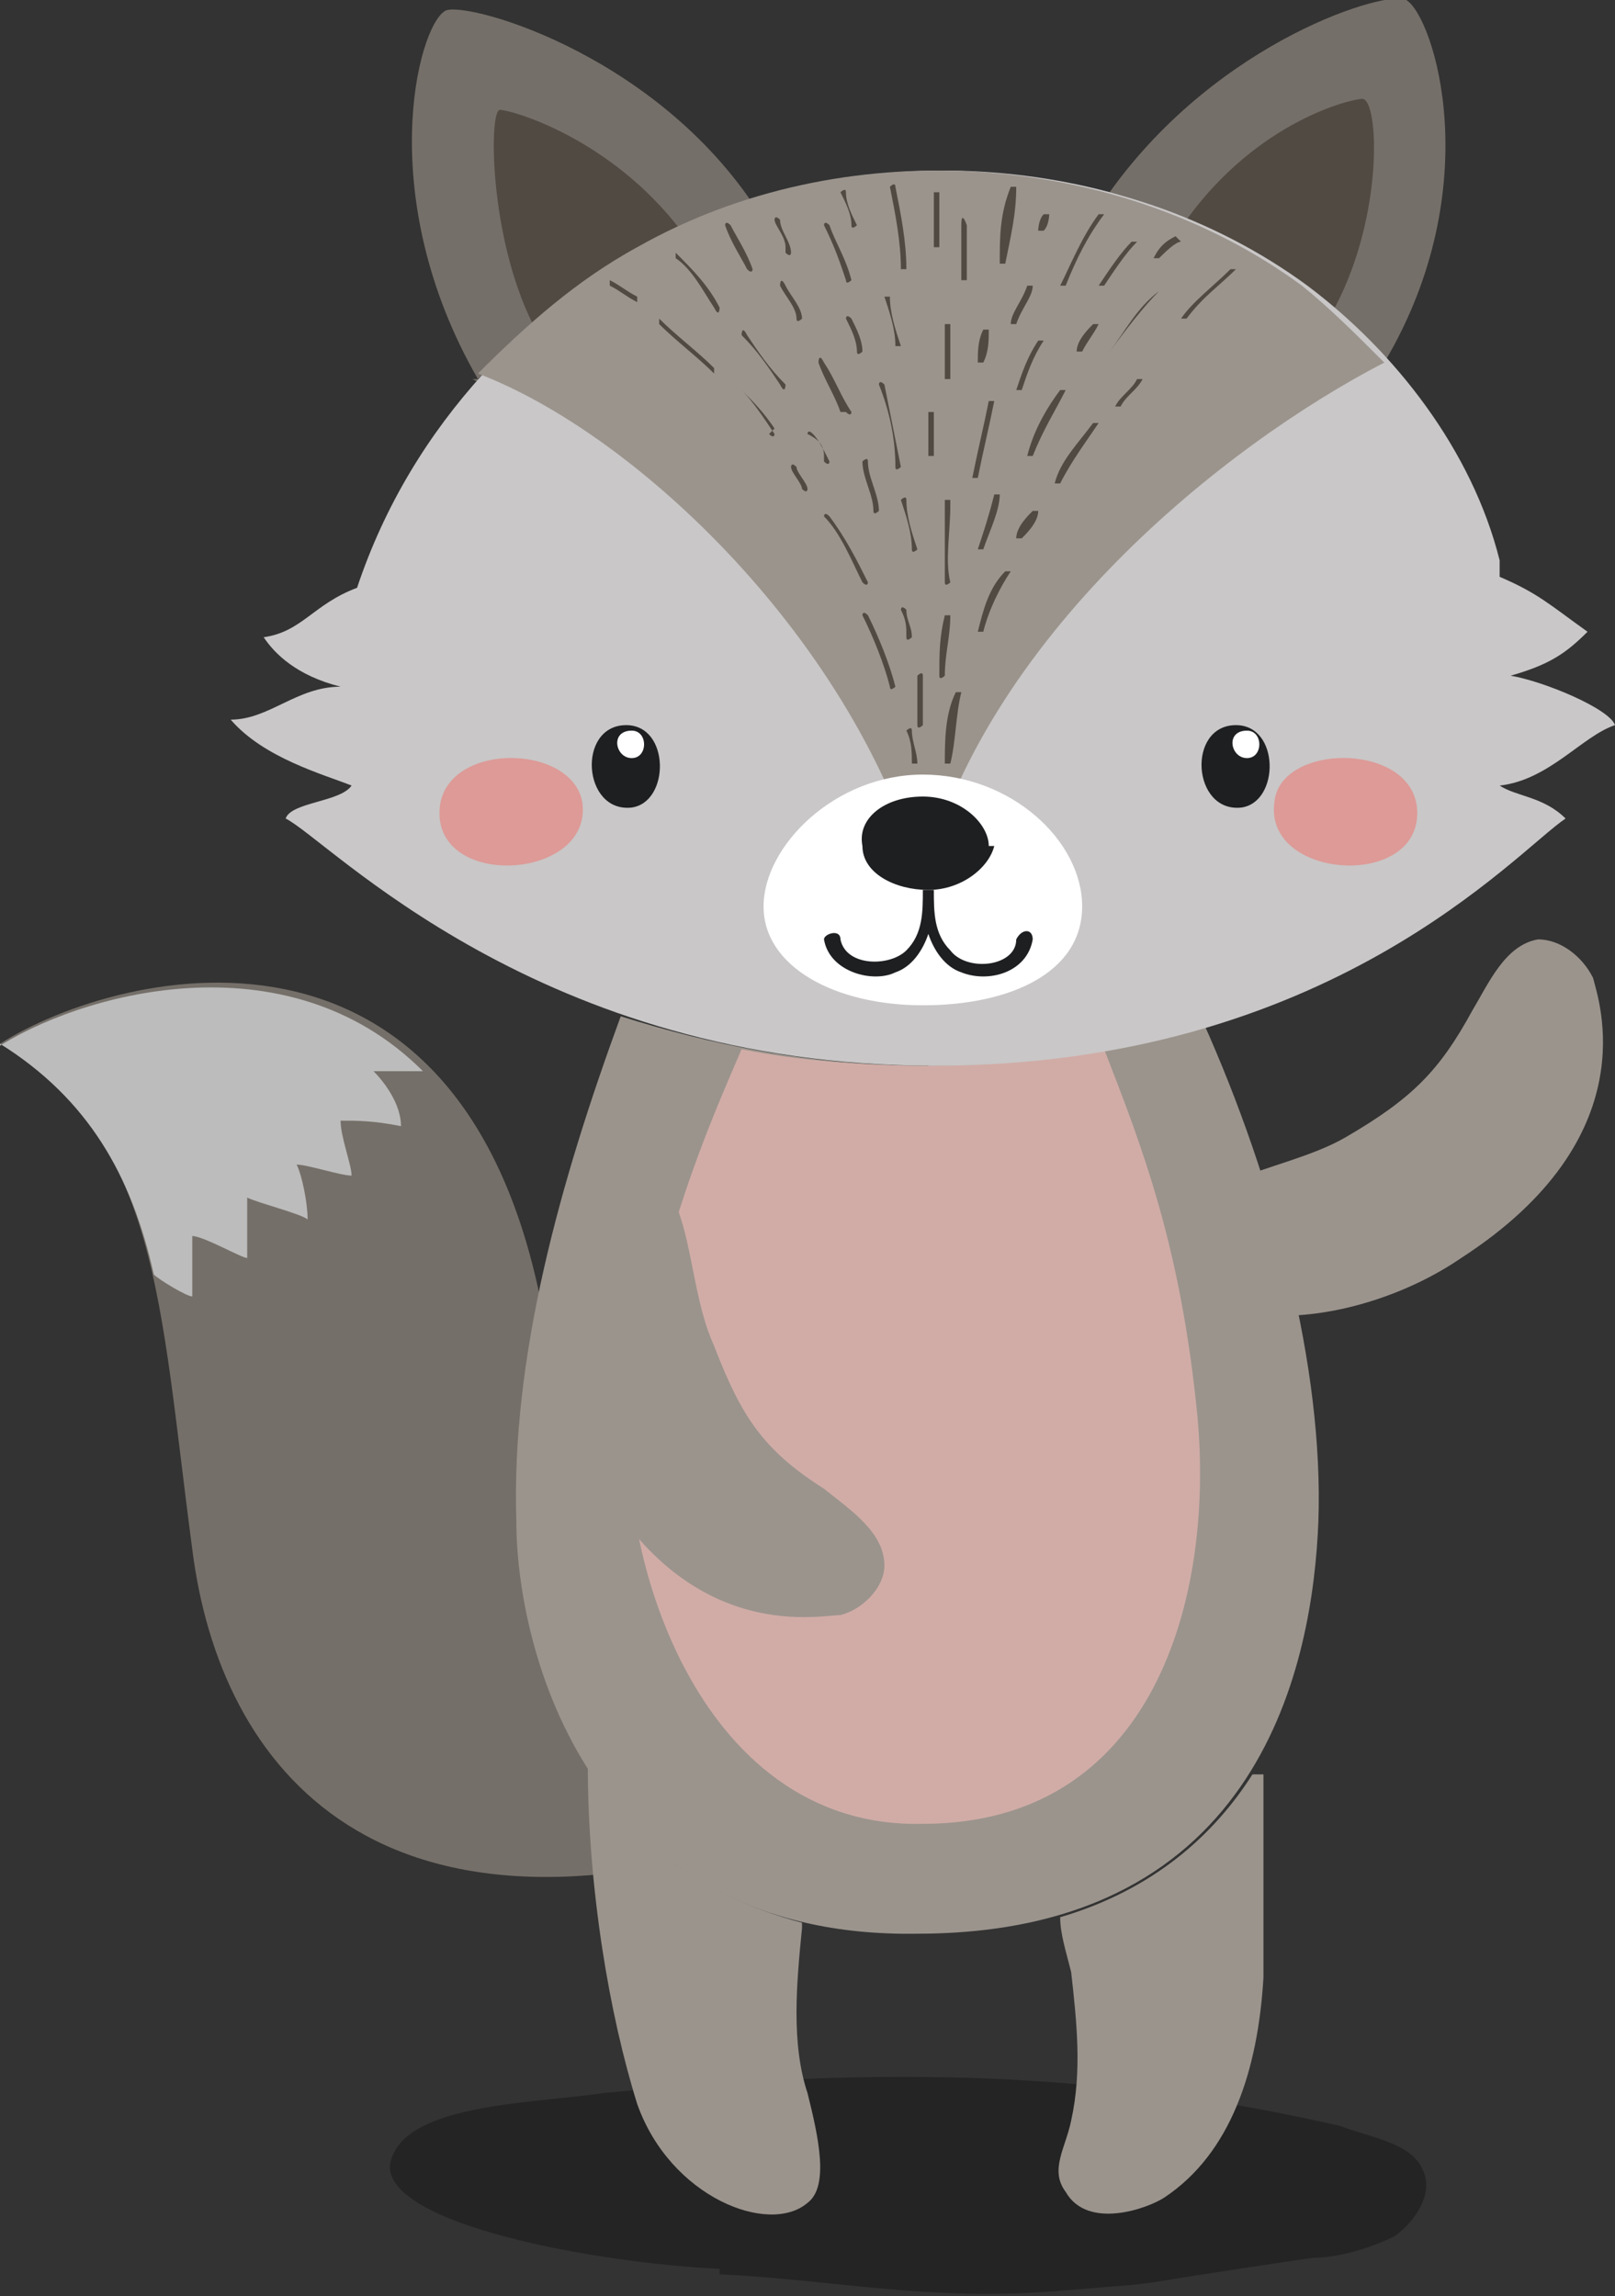 <?xml version="1.0" encoding="UTF-8"?>
<svg id="Layer_2" xmlns="http://www.w3.org/2000/svg" version="1.1" viewBox="0 0 29.4 41.8">
  <rect x="0" y="0" width="29.4" height="41.8" fill="#333333" stroke="none"/>
  <!-- Generator: Adobe Illustrator 29.0.0, SVG Export Plug-In . SVG Version: 2.1.0 Build 186)  -->
  <defs>
    <style>
      .st0 {
        fill: #e8b7b1;
      }

      .st1 {
        fill: #dd9a97;
      }

      .st2 {
        fill: #9b948d;
      }

      .st3 {
        fill: #fff;
      }

      .st4 {
        opacity: .3;
      }

      .st5 {
        fill: #514a43;
      }

      .st6 {
        fill: #1d1f21;
      }

      .st7 {
        fill: #756f69;
      }

      .st8 {
        fill: #c9c7c7;
      }

      .st9 {
        opacity: .7;
      }

      .st10 {
        fill: #bcbcbc;
      }
    </style>
  </defs>
  <g id="Layer_1-2">
    <g>
      <path class="st4" d="M13.1,41.4c2.1.1,3.8.5,6.2.3s.5,0,4.6-.6c.5,0,1.1-.2,1.5-.4.4-.3.7-.8.5-1.2-.2-.5-1-.6-1.5-.8-4.4-1-8.2-1.1-13.4-.6-1.4.2-3.7.2-3.9,1.3-.1,1.1,3.8,1.8,6,1.9Z"/>
      <path class="st2" d="M21.5,22.9c-.3-1.5,1.8-1.5,3-2.2,1.2-.7,1.7-1.2,2.3-2.3.3-.5.6-1.2,1.2-1.3.4,0,.8.3,1,.7.1.4,1,2.9-2.4,5.1-1.9,1.3-4.8,1.5-5.1,0h0Z"/>
      <g>
        <g>
          <path class="st7" d="M10,24.6c-1.2-8.6-7.8-7-10-5.6,2.9,1.7,2.9,4.7,3.5,9.2.5,4,3.4,7.7,11,5.1-4-.9-4.1-6.6-4.4-8.6Z"/>
          <path class="st10" d="M0,19c1.6,1,2.4,2.4,2.8,4.2.1.1.6.4.7.4,0-.2,0-.9,0-1.1.2,0,.9.4,1,.4,0-.2,0-.9,0-1.1.2.1,1,.3,1.1.4,0-.3-.1-.8-.2-1,.2,0,.8.2,1,.2,0-.2-.2-.7-.2-1,.3,0,.6,0,1.1.1,0-.4-.3-.8-.5-1,.3,0,.6,0,.9,0-2.5-2.5-6.3-1.4-7.8-.4h0Z"/>
        </g>
        <g>
          <path class="st2" d="M22.8,32.3c-.7,1.1-1.8,2.1-3.5,2.6,0,.3.1.6.2,1,.1.9.2,1.8,0,2.7-.1.5-.4.9-.1,1.3.4.7,1.5.3,1.8.1,1.2-.8,1.7-2.3,1.8-4,0-1.2,0-2.5,0-3.7Z"/>
          <path class="st2" d="M14.6,35c-1.9-.5-3.2-1.6-3.9-2.9,0,2.3.4,4.6.9,6.2.6,1.7,2.4,2.4,3.1,1.8.4-.3.2-1.2,0-2-.3-.9-.2-2-.1-3h0Z"/>
          <path class="st2" d="M16.9,19.4c-2.2,0-4-.4-5.6-.9-1.1,3-2,6.2-1.9,9.2,0,2.3,1.3,7.6,7.3,7.5,6.3,0,7.2-5,7.3-7.5.1-2.8-.8-6.2-2.1-9.1-1.4.4-3.1.7-5,.7Z"/>
          <g class="st9">
            <path class="st0" d="M20.1,19.1c-1,.2-2,.3-3.2.3s-2.4-.1-3.4-.3c-.6,1.4-1.5,3.4-2,6.7-.3,2.2,1.1,7.5,5.3,7.4,4.2,0,5.3-4.1,5-7.4-.3-3.1-1-4.9-1.7-6.7h0Z"/>
          </g>
        </g>
        <g>
          <g>
            <g>
              <path class="st7" d="M11.6,4.6c.7-.4,1.4-.7,2.1-.9C11.8.9,8.4,0,8.1.2c-.5.3-1.3,3.4.6,6.7.9-.9,1.8-1.7,2.9-2.3Z"/>
              <path class="st7" d="M8.7,6.9c0,.1.1.2.2.4,0,0,0-.2.1-.2-.1,0-.2-.1-.4-.2Z"/>
            </g>
            <path class="st5" d="M11.6,4.6c.2-.1.5-.3.8-.4-1.3-1.7-3.1-2.2-3.3-2.2-.2,0-.2,2.3.6,3.9.6-.5,1.2-1,1.9-1.4Z"/>
          </g>
          <g>
            <g>
              <path class="st7" d="M23.7,5.2c.6.4,1.1.9,1.5,1.4,1.9-3.2.9-6.3.4-6.6-.3-.2-3.4.7-5.4,3.5,1.2.3,2.4.9,3.4,1.7Z"/>
              <path class="st7" d="M24.8,6.9c0,0,.1.1.1.2,0-.1.2-.3.2-.4-.1,0-.3.1-.4.2Z"/>
            </g>
            <path class="st5" d="M23.7,5.2c.2.1.4.3.6.4.9-1.7.8-3.8.5-3.8-.2,0-1.9.4-3.2,2.2.8.3,1.5.7,2.1,1.2Z"/>
          </g>
          <path class="st8" d="M29.4,13.2c-.1-.3-1.3-.8-1.9-.9.7-.2,1-.4,1.4-.8-.7-.5-.9-.7-1.6-1,0-.1,0-.2,0-.3-.5-2-1.9-3.8-3.5-5-3.4-2.5-8.4-2.8-12.1-.7-1.1.6-2,1.4-2.9,2.3-1,1.1-1.8,2.4-2.3,3.9-.8.3-1,.8-1.7.9.2.3.6.7,1.4.9-.8,0-1.3.6-2,.6.6.7,1.7,1,2.2,1.2-.2.3-1.1.3-1.2.6.8.4,4.6,4.5,11.8,4.5s10.6-3.9,11.5-4.5c-.4-.4-.9-.4-1.2-.6.9-.1,1.5-.9,2.1-1.1Z"/>
          <g>
            <path class="st2" d="M25.2,6.6c-.5-.5-1-1-1.5-1.4-3.4-2.5-8.4-2.8-12.1-.7-1.1.6-2,1.4-2.9,2.3,2.9,1.1,6.9,4.9,8.1,9.3,1.1-4.5,5.5-8,8.4-9.5h0Z"/>
            <g>
              <path class="st5" d="M17.2,13.9c0-.4,0-.9.2-1.3,0,0,.1,0,.1,0-.1.4-.1.9-.2,1.3,0,0-.1,0-.1,0h0Z"/>
              <path class="st5" d="M18.5,3.4c0,.5-.1.9-.2,1.4,0,0-.1,0-.1,0,0-.5,0-.9.2-1.4,0,0,.1,0,.1,0h0Z"/>
              <path class="st5" d="M16.2,12.5c-.1-.4-.3-.9-.5-1.3,0,0,0-.1.1,0,.2.4.4.9.5,1.3,0,0-.1.1-.1,0h0Z"/>
              <path class="st5" d="M16.7,13.2c0-.3,0-.6,0-.9,0,0,.1-.1.1,0,0,.3,0,.6,0,.9,0,0-.1.1-.1,0h0Z"/>
              <path class="st5" d="M15.7,10.6c-.2-.4-.4-.9-.7-1.2,0,0,0-.1.1,0,.3.4.5.8.7,1.2,0,0,0,.1-.1,0h0Z"/>
              <path class="st5" d="M17.1,12.3c0-.4,0-.7.1-1.1,0,0,.1,0,.1,0,0,.4-.1.7-.1,1.1,0,0-.1.1-.1,0h0Z"/>
              <path class="st5" d="M17.8,11.5c.1-.4.2-.8.5-1.1,0,0,.2,0,.1,0-.2.3-.4.7-.5,1.1,0,0-.1,0-.1,0h0Z"/>
              <path class="st5" d="M12.3,4.6c.3.3.6.6.8,1,0,0,0,.2-.1,0-.2-.3-.4-.7-.7-.9,0,0,0-.2,0,0h0Z"/>
              <path class="st5" d="M16.6,10c0-.3-.1-.6-.2-.9,0,0,.1-.1.1,0,0,.3.1.6.2.9,0,0-.1.1-.1,0h0Z"/>
              <path class="st5" d="M13.6,4.9c-.1-.2-.3-.5-.4-.8,0,0,0-.1.1,0,.1.2.3.5.4.8,0,0,0,.1-.1,0h0Z"/>
              <path class="st5" d="M16.3,8.5c0-.5-.1-1-.3-1.5,0,0,0-.1.1,0,.1.5.2,1,.3,1.5,0,0-.1.1-.1,0h0Z"/>
              <path class="st5" d="M16.4,4.9c0-.5-.1-1-.2-1.5,0,0,.1-.1.1,0,.1.5.2,1,.2,1.5,0,0-.1,0-.1,0h0Z"/>
              <path class="st5" d="M16.3,6.3c0-.3-.1-.6-.2-.9,0,0,.1,0,.1,0,0,.3.1.6.2.9,0,0-.1,0-.1,0h0Z"/>
              <path class="st5" d="M17.3,9.2c0,.5-.1,1,0,1.4,0,0-.1.1-.1,0,0-.5,0-1,0-1.5,0,0,.1,0,.1,0h0Z"/>
              <path class="st5" d="M20.1,3.9c-.3.4-.5.8-.7,1.3,0,0-.2,0-.1,0,.2-.4.4-.9.7-1.3,0,0,.2,0,.1,0h0Z"/>
              <path class="st5" d="M14.2,7c-.2-.3-.4-.6-.7-.9,0,0,0-.2.1,0,.2.3.4.6.7.9,0,0,0,.2-.1,0h0Z"/>
              <path class="st5" d="M19.2,8.8c.1-.4.4-.7.7-1.1,0,0,.2,0,.1,0-.2.3-.5.7-.7,1.1,0,0-.1,0-.1,0h0Z"/>
              <path class="st5" d="M21.5,5.8c.2-.3.6-.6.9-.9,0,0,.2,0,.1,0-.3.3-.6.5-.9.9,0,0-.1,0-.1,0h0Z"/>
              <path class="st5" d="M20.3,7.4c.1-.2.3-.3.4-.5,0,0,.2,0,.1,0-.1.2-.3.3-.4.5,0,0-.2,0-.1,0h0Z"/>
              <path class="st5" d="M17.7,8.7c.1-.5.2-.9.3-1.4,0,0,.1,0,.1,0-.1.5-.2.9-.3,1.4,0,0-.1,0-.1,0h0Z"/>
              <path class="st5" d="M18.4,5.9c0-.2.2-.4.3-.7,0,0,.1,0,.1,0,0,.2-.2.4-.3.7,0,0-.1,0-.1,0h0Z"/>
              <path class="st5" d="M20.2,6.4c.3-.4.6-.8.9-1.1,0,0,.1,0,0,0-.4.3-.6.7-.9,1.1,0,0-.1,0-.1,0h0Z"/>
              <path class="st5" d="M18.5,7.1c.1-.3.2-.6.4-.9,0,0,.2,0,.1,0-.2.3-.3.6-.4.9,0,0-.1,0-.1,0h0Z"/>
              <path class="st5" d="M17,4.5c0-.3,0-.7,0-1,0,0,.1,0,.1,0,0,.3,0,.7,0,1,0,0-.1,0-.1,0h0Z"/>
              <path class="st5" d="M18.5,9.8c0-.2.2-.4.3-.5,0,0,.2,0,.1,0,0,.2-.2.4-.3.5,0,0-.1,0-.1,0h0Z"/>
              <path class="st5" d="M15.5,4.1c0-.2-.1-.4-.2-.6,0,0,.1-.1.1,0,0,.2.1.4.2.6,0,0-.1.1-.1,0h0Z"/>
              <path class="st5" d="M17.8,6.6c0-.2,0-.4.1-.6,0,0,.1,0,.1,0,0,.2,0,.4-.1.6,0,0-.1,0-.1,0h0Z"/>
              <path class="st5" d="M14.3,4.5c0-.2-.2-.4-.2-.5,0,0,0-.1.1,0,0,.2.2.4.2.6,0,0,0,.1-.1,0h0Z"/>
              <path class="st5" d="M11.6,5.5c-.2-.1-.3-.2-.5-.3,0,0,0-.2,0-.1.2.1.3.2.5.3,0,0,0,.2,0,.1h0Z"/>
              <path class="st5" d="M17.8,10c.1-.3.2-.6.3-1,0,0,.1,0,.1,0,0,.3-.2.7-.3,1,0,0-.1,0-.1,0h0Z"/>
              <path class="st5" d="M15.4,5.1c-.1-.3-.2-.6-.4-1,0,0,0-.1.1,0,.1.3.3.6.4,1,0,0-.1.1-.1,0h0Z"/>
              <path class="st5" d="M16.9,8.3c0-.3,0-.5,0-.8,0,0,.1,0,.1,0,0,.3,0,.5,0,.8,0,0-.1,0-.1,0h0Z"/>
              <path class="st5" d="M17.2,6.9c0-.3,0-.6,0-1,0,0,.1,0,.1,0,0,.3,0,.6,0,1,0,0-.1,0-.1,0h0Z"/>
              <path class="st5" d="M15.9,9.3c0-.3-.2-.6-.2-.9,0,0,.1-.1.1,0,0,.3.2.6.2.9,0,0-.1.1-.1,0h0Z"/>
              <path class="st5" d="M15.3,7.5c-.1-.3-.3-.6-.4-.9,0,0,0-.2.1,0,.2.3.3.6.5.9,0,0,0,.1-.1,0h0Z"/>
              <path class="st5" d="M20.7,4.4c-.2.2-.4.5-.6.8,0,0-.2,0-.1,0,.2-.3.4-.6.6-.8,0,0,.2,0,.1,0h0Z"/>
              <path class="st5" d="M17.5,5.1c0-.3,0-.7,0-1s.1,0,.1,0c0,.3,0,.7,0,1,0,0-.1,0-.1,0h0Z"/>
              <path class="st5" d="M14.3,5.2c.1.2.3.4.3.6,0,0-.1.1-.1,0,0-.2-.2-.4-.3-.6,0,0,0-.2.1,0h0Z"/>
              <path class="st5" d="M13,6.8c-.3-.3-.7-.6-1-.9,0,0,0-.2,0-.1.3.3.7.6,1,.9,0,0,0,.2,0,.1h0Z"/>
              <path class="st5" d="M14.1,7.8c-.2-.3-.4-.5-.6-.7,0,0,0-.2,0,0,.2.2.4.5.6.8,0,0,0,.1-.1,0h0Z"/>
              <path class="st5" d="M14.6,8.9c0-.1-.2-.3-.2-.4,0,0,0-.1.1,0,0,.1.2.3.2.4,0,0,0,.1-.1,0h0Z"/>
              <path class="st5" d="M15,8.3c0-.2-.1-.3-.3-.4,0,0,0-.1.1,0,.1.1.2.3.3.5,0,0,0,.1-.1,0h0Z"/>
              <path class="st5" d="M16.5,11.6c0-.2,0-.3-.1-.5,0,0,0-.1.1,0,0,.2.1.3.1.5,0,0-.1.1-.1,0h0Z"/>
              <path class="st5" d="M21.5,4.4c-.1,0-.3.2-.4.3,0,0-.1,0-.1,0,.1-.2.2-.3.4-.4,0,0,.1,0,0,0h0Z"/>
              <path class="st5" d="M15.6,6.4c0-.2-.1-.4-.2-.6,0,0,0-.1.1,0,.1.2.2.4.2.6,0,0-.1.1-.1,0h0Z"/>
              <path class="st5" d="M16.6,13.9c0-.2,0-.4-.1-.6,0,0,.1-.1.1,0,0,.2.1.4.1.6,0,0-.1,0-.1,0h0Z"/>
              <path class="st5" d="M20,5.9c-.1.2-.2.3-.3.5,0,0-.1,0-.1,0,0-.2.2-.4.3-.5,0,0,.1,0,.1,0h0Z"/>
              <path class="st5" d="M18.9,4.2c0,0,0-.2.1-.3,0,0,.2,0,.1,0,0,0,0,.2-.1.3,0,0-.2,0-.1,0h0Z"/>
              <path class="st5" d="M18.7,8.3c.1-.4.3-.8.6-1.2,0,0,.1,0,.1,0-.2.4-.4.7-.6,1.2,0,0-.1,0-.1,0h0Z"/>
            </g>
          </g>
          <g>
            <g>
              <g>
                <path class="st6" d="M11.4,13.2c.8,0,.8,1.4.1,1.5-.9.1-1-1.5-.1-1.5Z"/>
                <path class="st3" d="M11.5,13.3c.3,0,.3.5,0,.5-.3,0-.4-.5,0-.5Z"/>
              </g>
              <g>
                <path class="st6" d="M22.5,13.2c.8,0,.8,1.4.1,1.5-.9.1-1-1.5-.1-1.5Z"/>
                <path class="st3" d="M22.7,13.3c.3,0,.3.5,0,.5-.3,0-.4-.5,0-.5Z"/>
              </g>
              <path class="st1" d="M25.8,14.8c0-1.3-2.5-1.3-2.6-.2-.2,1.4,2.6,1.6,2.6.2Z"/>
              <path class="st1" d="M8,14.8c0-1.3,2.4-1.3,2.6-.2.2,1.4-2.6,1.6-2.6.2Z"/>
            </g>
            <path class="st3" d="M16.8,18.3c-1.6,0-2.9-.7-2.9-1.8s1.3-2.4,2.9-2.4,2.9,1.2,2.9,2.4-1.3,1.8-2.9,1.8Z"/>
            <g>
              <path class="st6" d="M18,15.4c0-.4-.5-.9-1.2-.9s-1.2.4-1.1.9c0,.5.6.8,1.2.8s1.1-.4,1.2-.8h0Z"/>
              <path class="st6" d="M18.5,17.1c0,.5-.9.6-1.2.2-.3-.3-.3-.7-.3-1.1,0,0-.1,0-.1,0h-.1c0,.4,0,.8-.3,1.1-.3.3-1.1.3-1.2-.2,0-.2-.3-.1-.3,0,.1.6.9.8,1.3.6.3-.1.5-.4.6-.7.1.3.3.6.6.7.5.2,1.2,0,1.3-.6,0-.2-.2-.2-.3,0h0Z"/>
            </g>
          </g>
        </g>
      </g>
      <path class="st2" d="M11.2,21.2c1.5-.1,1.2,2,1.8,3.3.5,1.3.9,1.9,2,2.6.5.4,1.1.8,1.1,1.4,0,.4-.4.8-.8.9-.4,0-3,.6-4.7-3-1-2.1-.8-5,.7-5.1h0Z"/>
    </g>
  </g>
</svg>